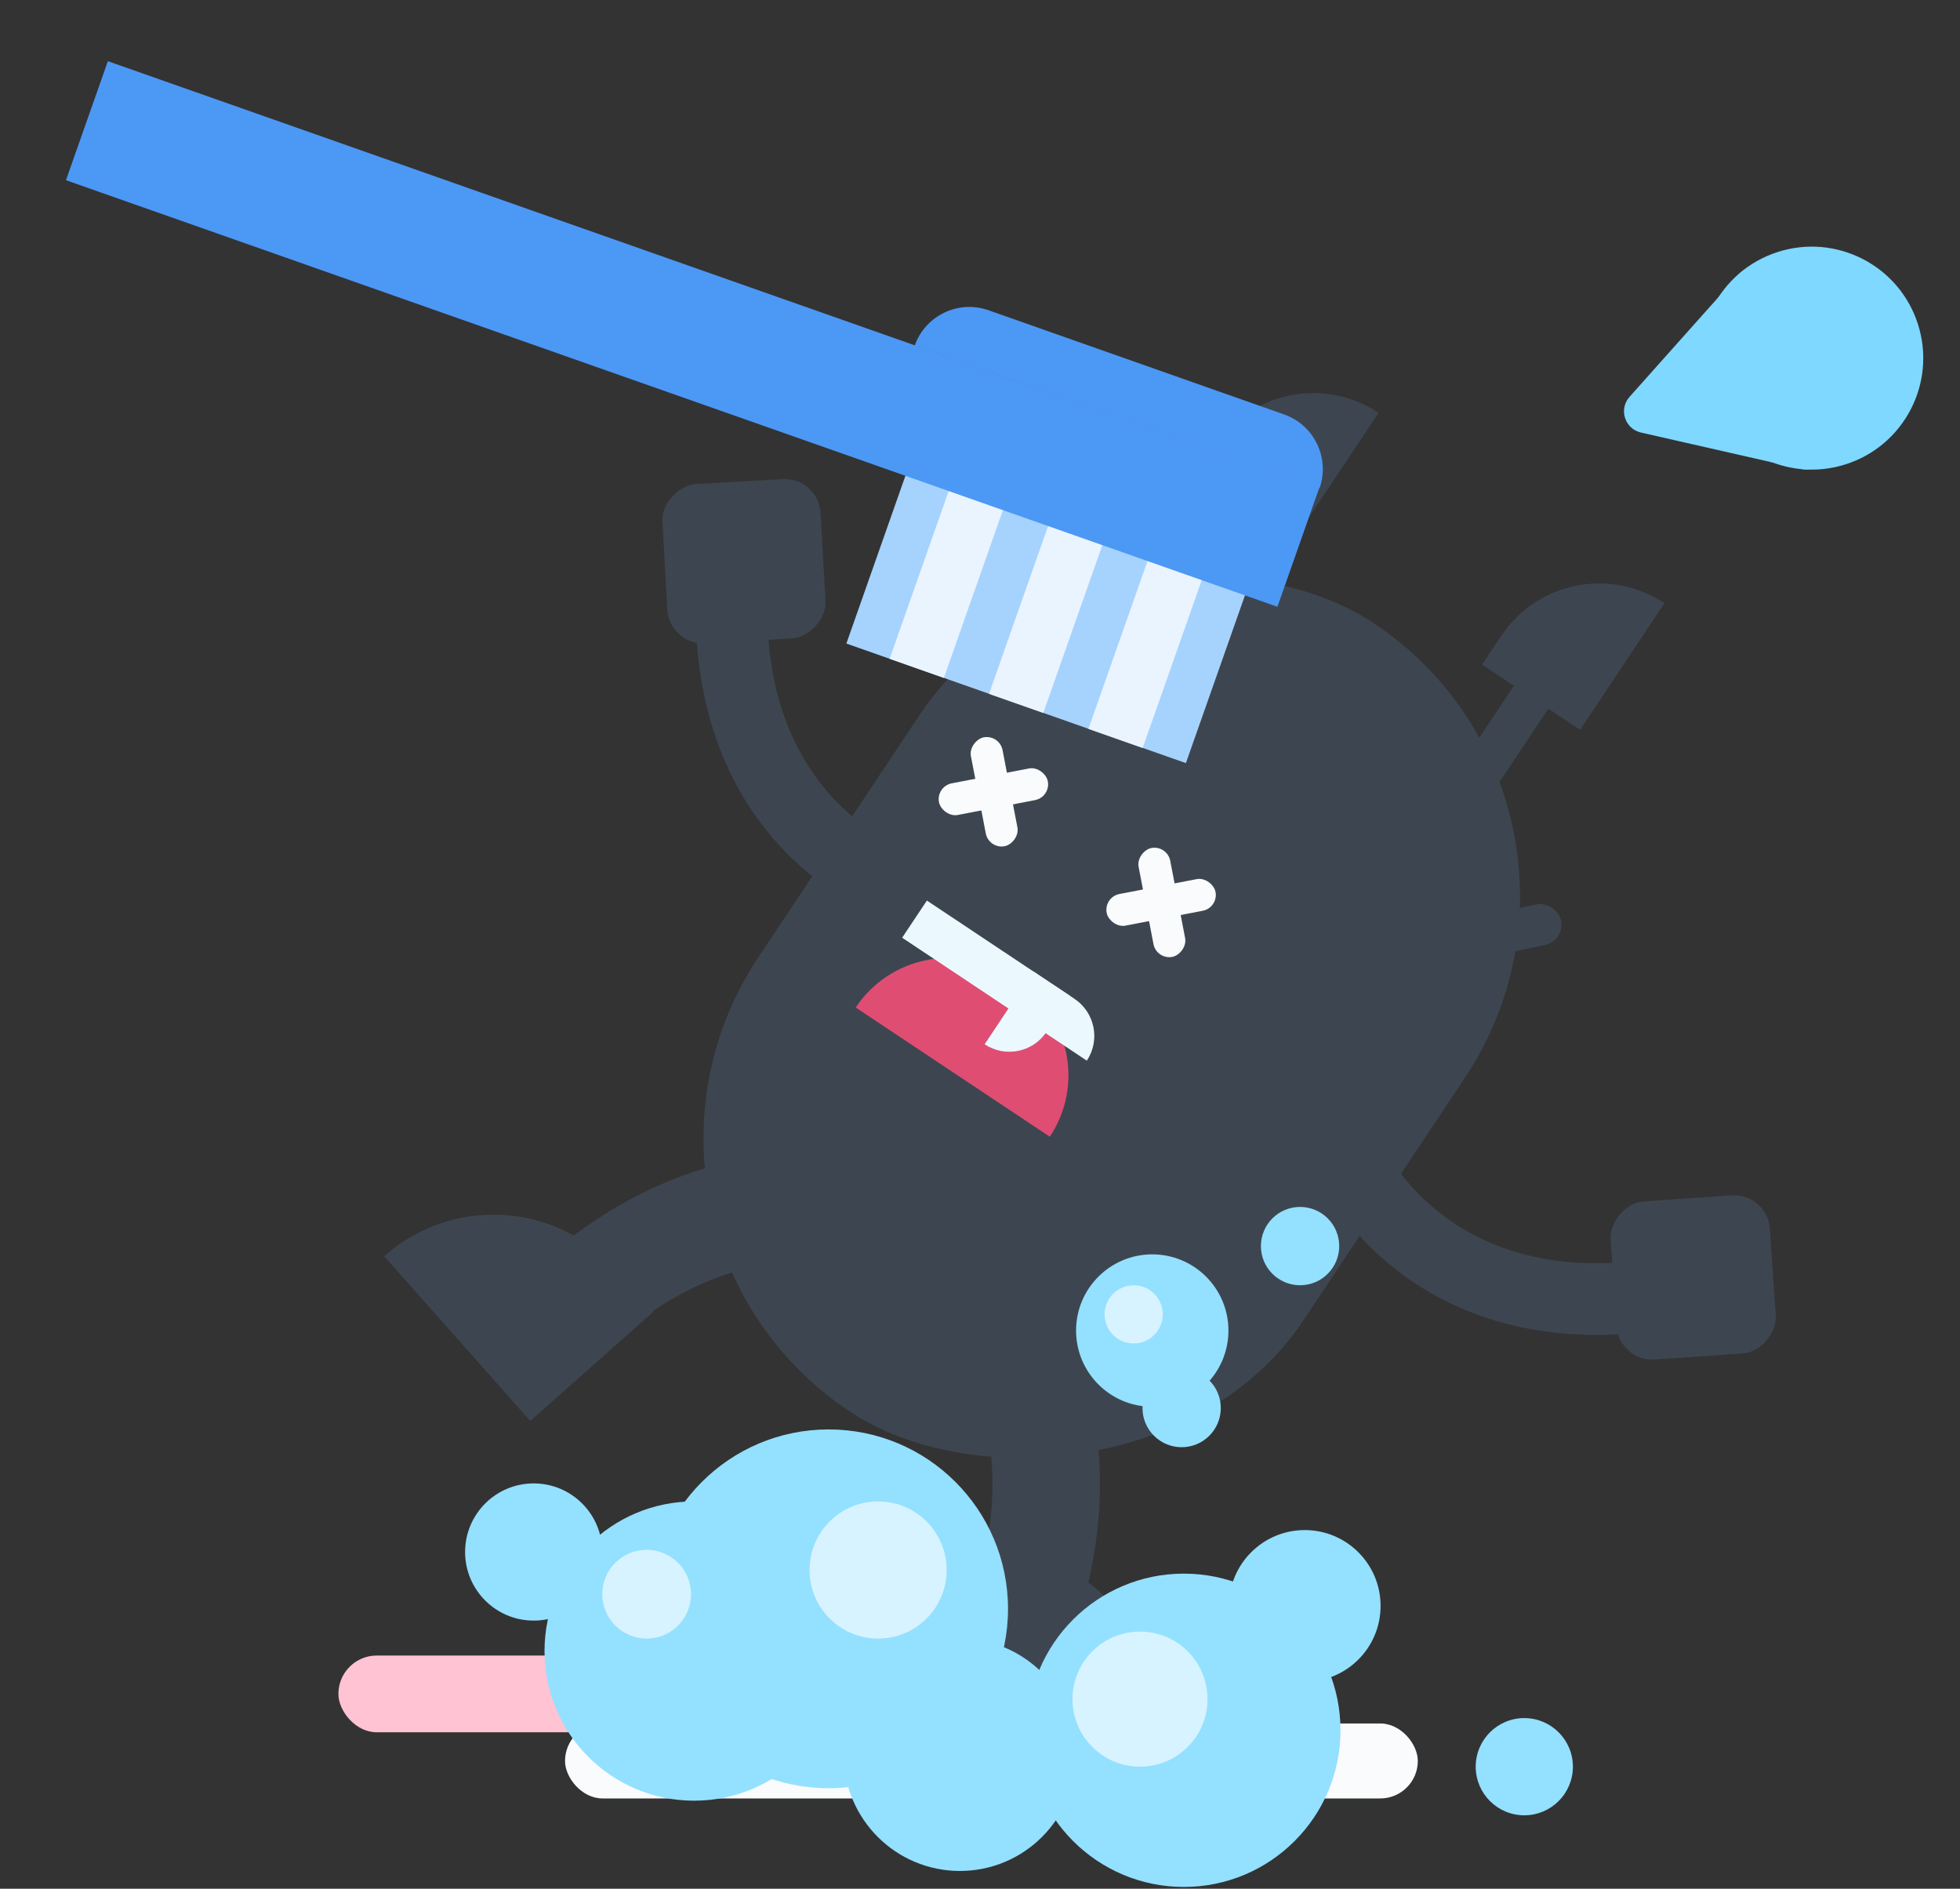 <svg width="219" height="211" viewBox="0 0 219 211" fill="none" xmlns="http://www.w3.org/2000/svg">
<rect x="0" y="0" width="219" height="211" fill="#333333" stroke="none"/>
<rect x="135.364" y="193.522" width="97.554" height="8.575" rx="4.287" transform="rotate(180 135.364 193.522)" fill="#FFC3D3"/>
<path d="M100.197 134.905C108.536 139.859 122.992 156.033 114.107 181.101" stroke="#3D4650" stroke-width="12" stroke-linecap="round"/>
<path d="M111.06 140.714C103.162 135.085 82.529 128.387 63.18 146.634" stroke="#3D4650" stroke-width="12" stroke-linecap="round"/>
<rect x="145.832" y="50.724" width="31.341" height="4.62" rx="2.31" transform="rotate(123.65 145.832 50.724)" fill="#3D4650"/>
<rect x="177.779" y="71.988" width="31.341" height="4.62" rx="2.31" transform="rotate(123.65 177.779 71.988)" fill="#3D4650"/>
<rect x="174.898" y="105.084" width="10.675" height="4.62" rx="2.31" transform="rotate(168.074 174.898 105.084)" fill="#3D4650"/>
<rect x="123.532" y="69.142" width="10.675" height="4.62" rx="2.31" transform="rotate(-101.926 123.532 69.142)" fill="#3D4650"/>
<path d="M154.024 46.121L144.608 60.266L133.656 52.976L135.781 49.783C139.807 43.734 147.975 42.095 154.024 46.121Z" fill="#3D4650"/>
<path d="M185.969 67.386L176.554 81.531L165.601 74.24L167.726 71.048C171.753 64.999 179.92 63.359 185.969 67.386Z" fill="#3D4650"/>
<rect x="158.418" y="200.911" width="95.285" height="8.375" rx="4.188" transform="rotate(180 158.418 200.911)" fill="#FAFBFC"/>
<rect x="183.975" y="89.911" width="105.745" height="73.174" rx="36.587" transform="rotate(123.65 183.975 89.911)" fill="#3D4650"/>
<path d="M148.403 123.823C150.272 131.335 159.31 146.102 180.512 145.074" stroke="#3D4650" stroke-width="8" stroke-linecap="round"/>
<path d="M106.937 100.819C99.251 99.898 83.475 92.765 81.86 71.599" stroke="#3D4650" stroke-width="8" stroke-linecap="round"/>
<rect width="17.825" height="17.695" rx="4" transform="matrix(0.998 -0.069 -0.069 -0.998 180.906 152.153)" fill="#3D4650"/>
<rect x="74.787" y="72.088" width="17.825" height="17.695" rx="4" transform="rotate(-93.182 74.787 72.088)" fill="#3D4650"/>
<path d="M128.044 197.091C131.147 187.405 125.811 177.037 116.125 173.934L110.237 172.047L104.618 189.585L128.044 197.091Z" fill="#3D4650"/>
<path d="M42.926 140.337C50.535 133.588 62.175 134.286 68.924 141.895L73.026 146.52L59.249 158.74L42.926 140.337Z" fill="#3D4650"/>
<rect x="136.156" y="101.406" width="12.385" height="3.599" rx="1.8" transform="rotate(169.105 136.156 101.406)" fill="#FAFBFC"/>
<rect x="117.418" y="89.043" width="12.385" height="3.599" rx="1.8" transform="rotate(169.105 117.418 89.043)" fill="#FAFBFC"/>
<rect x="129.223" y="107.237" width="12.385" height="3.599" rx="1.8" transform="rotate(-100.895 129.223 107.237)" fill="#FAFBFC"/>
<rect x="110.487" y="94.874" width="12.385" height="3.599" rx="1.8" transform="rotate(-100.895 110.487 94.874)" fill="#FAFBFC"/>
<path d="M95.614 112.553C99.411 106.847 107.115 105.301 112.82 109.099L113.847 109.783C119.552 113.58 121.099 121.284 117.301 126.989L95.614 112.553Z" fill="#E04D73"/>
<path d="M121.436 118.491C122.962 116.199 122.341 113.104 120.049 111.578L103.565 100.606L100.803 104.756L121.436 118.491Z" fill="#EBF9FF"/>
<path d="M110.018 116.66C112.311 118.186 115.405 117.565 116.931 115.273L119.593 111.274L115.442 108.512L110.018 116.66Z" fill="#EBF9FF"/>
<rect width="40.231" height="24.268" transform="matrix(0.943 0.332 0.332 -0.943 94.568 71.893)" fill="#A6D3FD"/>
<rect width="6.424" height="24.268" transform="matrix(0.943 0.332 0.332 -0.943 99.404 73.598)" fill="#EAF4FF"/>
<rect width="6.424" height="24.268" transform="matrix(0.943 0.332 0.332 -0.943 110.51 77.513)" fill="#EAF4FF"/>
<rect width="6.424" height="24.268" transform="matrix(0.943 0.332 0.332 -0.943 121.616 81.428)" fill="#EAF4FF"/>
<rect width="143.542" height="14.1" transform="matrix(0.943 0.332 0.332 -0.943 7.37 20.131)" fill="#4C98F5"/>
<path d="M102.203 38.611C103.392 35.241 107.087 33.471 110.457 34.66L143.483 46.302C146.854 47.49 148.623 51.185 147.435 54.556L102.203 38.611Z" fill="#4C98F5"/>
<path d="M206.232 51.869C212.783 49.774 216.395 42.766 214.301 36.216C212.207 29.665 205.199 26.052 198.648 28.147C192.097 30.241 188.485 37.249 190.579 43.8C192.673 50.35 199.681 53.963 206.232 51.869Z" fill="#7FD8FF"/>
<path d="M182.076 44.333C180.844 45.714 181.546 47.911 183.351 48.321L201.231 52.386C203.066 52.803 204.658 51.068 204.085 49.276L198.411 31.527C197.838 29.735 195.534 29.245 194.282 30.649L182.076 44.333Z" fill="#7FD8FF"/>
<circle cx="92.588" cy="179.729" r="20.042" fill="#94E0FF"/>
<circle cx="77.558" cy="184.446" r="16.717" fill="#94E0FF"/>
<circle cx="107.254" cy="196.033" r="12.98" fill="#94E0FF"/>
<circle cx="128.746" cy="148.642" r="8.512" fill="#94E0FF"/>
<circle cx="132.03" cy="157.299" r="4.375" fill="#94E0FF"/>
<circle cx="145.262" cy="139.206" r="4.375" fill="#94E0FF"/>
<circle cx="59.631" cy="173.381" r="7.663" fill="#94E0FF"/>
<circle cx="98.115" cy="175.392" r="7.663" fill="#D6F3FF"/>
<circle cx="72.253" cy="178.094" r="4.96" fill="#D6F3FF"/>
<circle cx="126.669" cy="146.835" r="3.253" fill="#D6F3FF"/>
<circle cx="132.278" cy="193.298" r="17.501" fill="#94E0FF"/>
<circle cx="145.788" cy="179.403" r="8.472" fill="#94E0FF"/>
<circle cx="170.317" cy="197.365" r="5.43" fill="#94E0FF"/>
<circle cx="127.377" cy="189.818" r="7.547" fill="#D6F3FF"/>
</svg>
